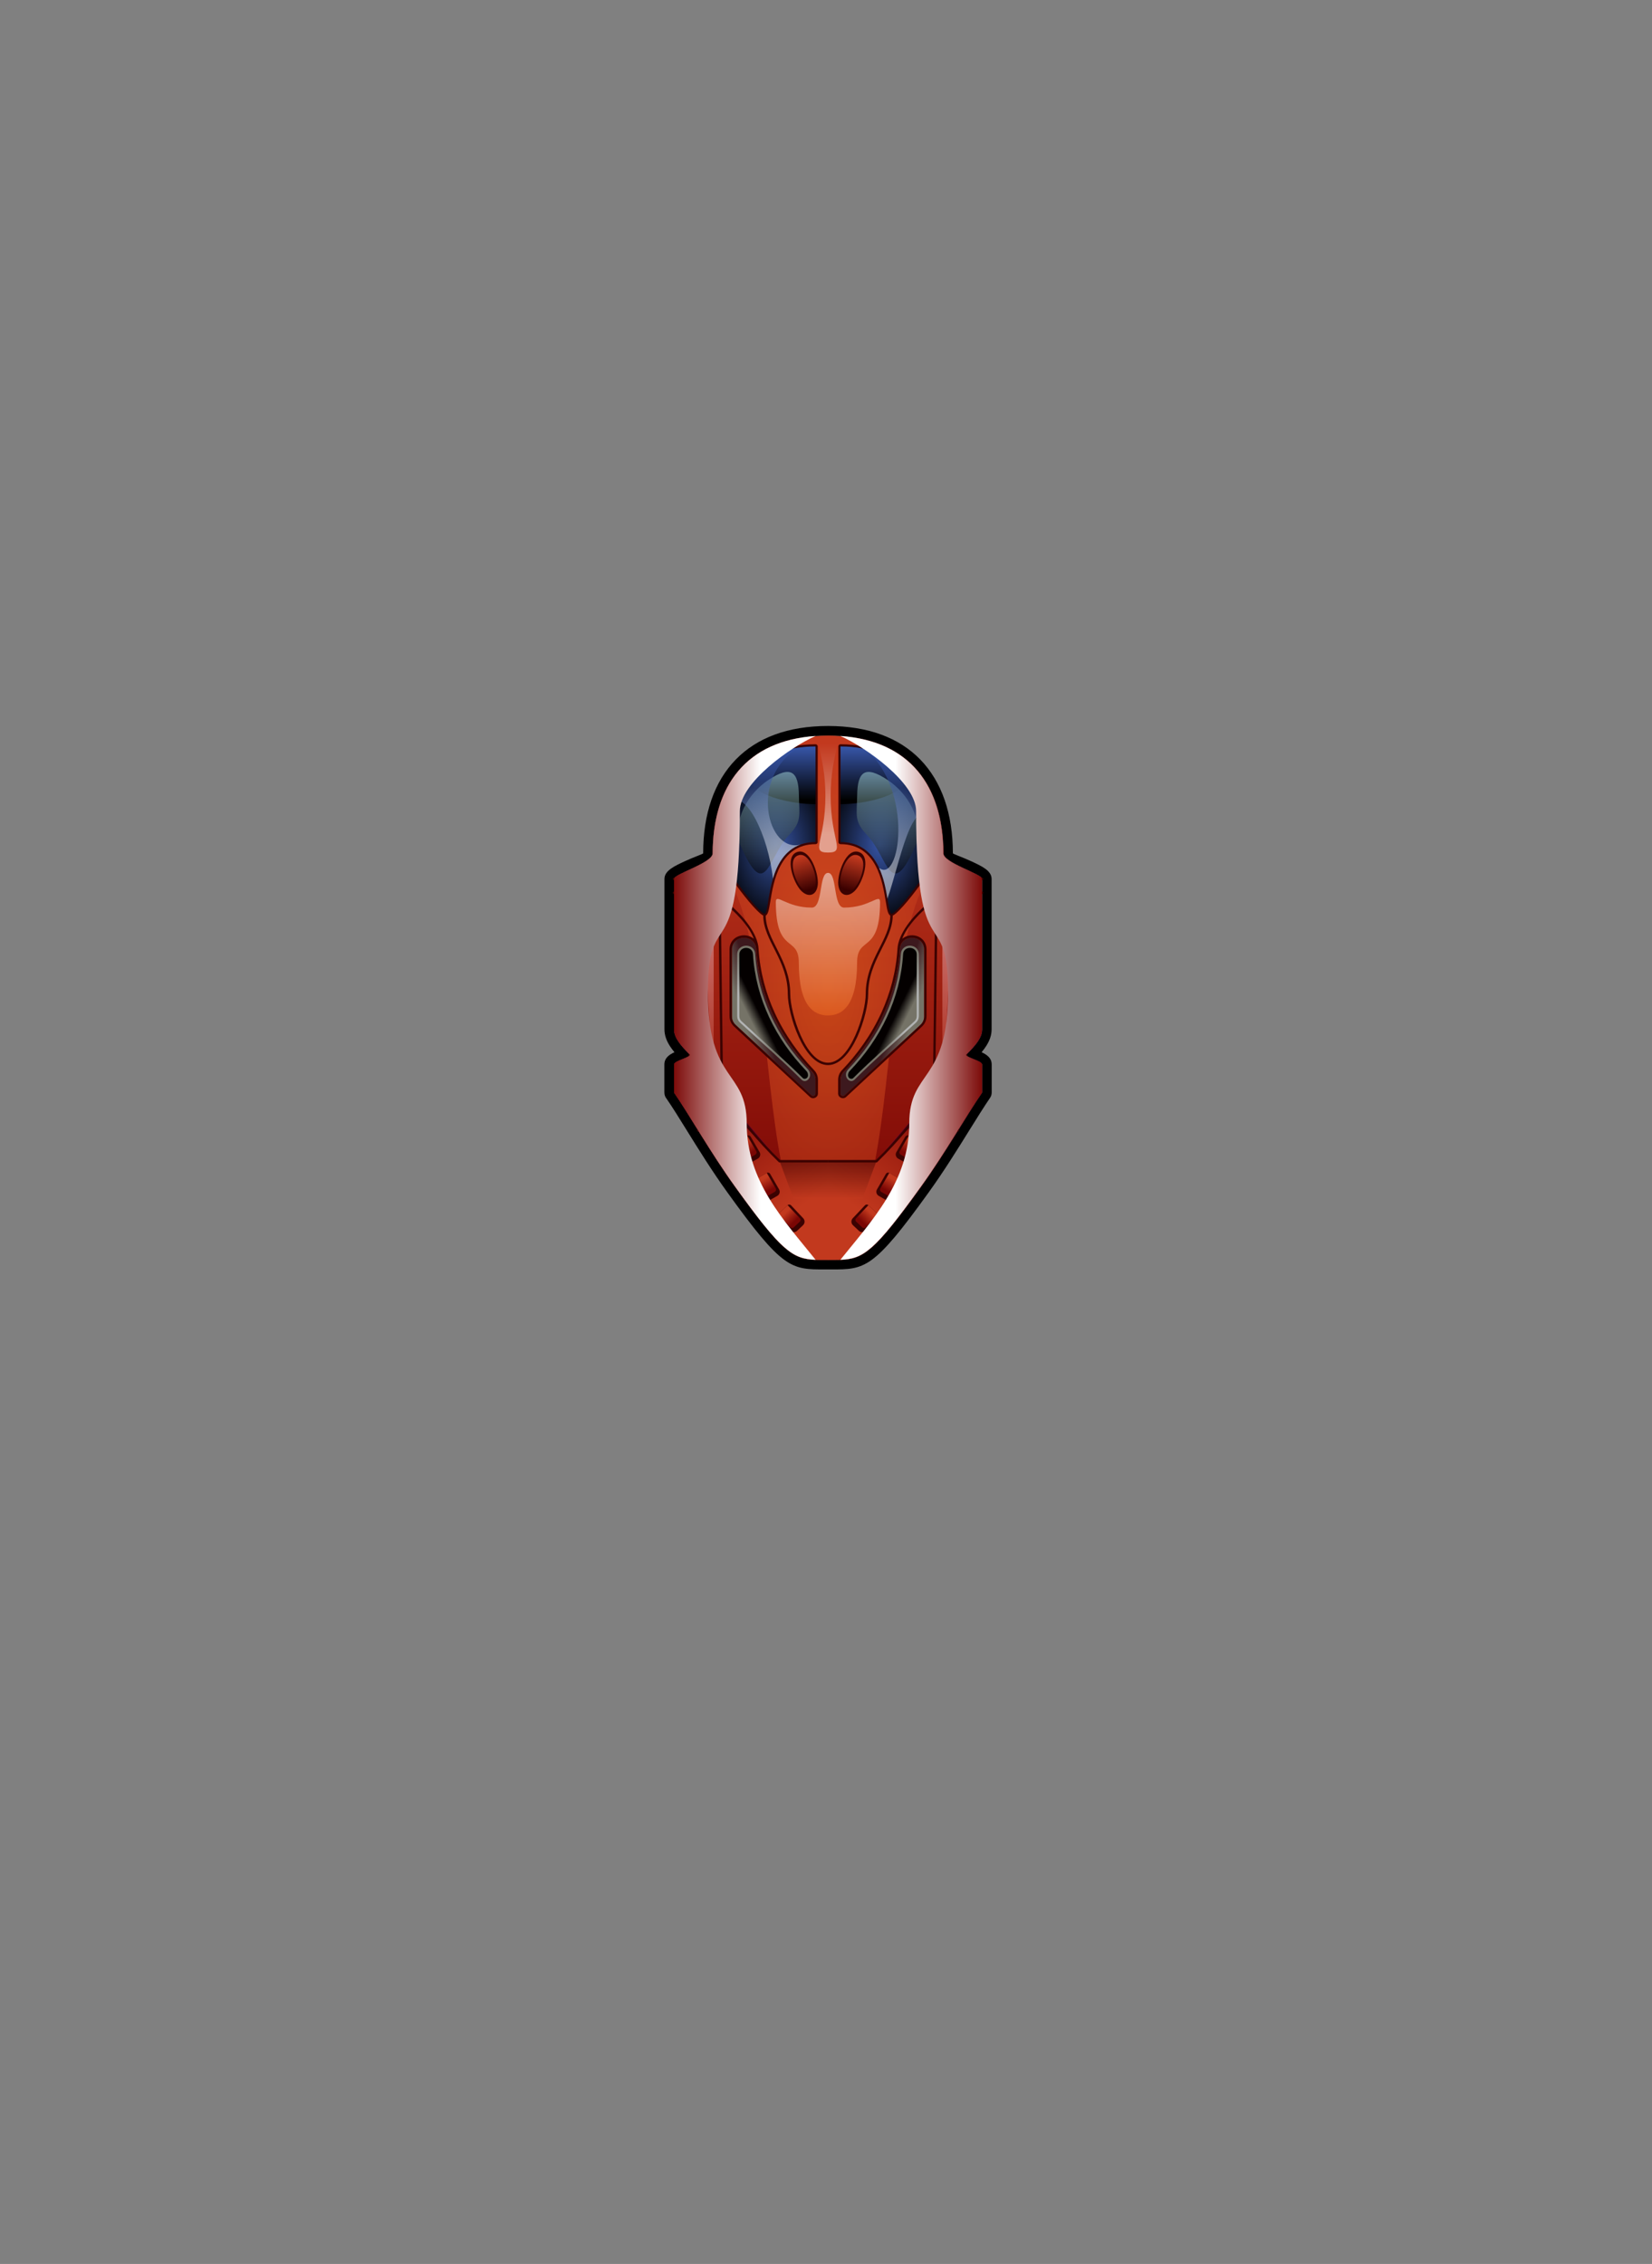<svg width="270" height="370" viewBox="0 0 270 370" fill="none" xmlns="http://www.w3.org/2000/svg">
<rect x="0" y="0" width="270" height="370" fill="#808080" stroke="none"/>
<g clip-path="url(#clip0)">
<g clip-path="url(#clip1)">
<path fill-rule="evenodd" clip-rule="evenodd" d="M135.332 120.214C122.705 120.214 116.517 127.676 116.475 139.472C116.475 141.022 110.162 142.822 110.162 143.653C110.162 151.835 110.162 160.017 110.162 168.213C110.162 169.515 111.089 170.705 112.695 172.311C113.138 172.754 110.162 173.35 110.162 173.973C110.162 175.496 110.162 177.032 110.162 178.555C112.668 182.196 116.129 188.371 120.13 193.923C129.005 206.272 130.015 205.912 135.345 205.912C140.676 205.912 141.672 206.286 150.561 193.923C154.548 188.371 158.023 182.21 160.529 178.555C160.529 177.032 160.529 175.496 160.529 173.973C160.529 173.35 157.552 172.754 157.995 172.311C159.615 170.691 160.529 169.515 160.529 168.213C160.529 160.031 160.529 151.849 160.529 143.653C160.529 142.822 154.216 141.022 154.216 139.472C154.147 127.676 147.958 120.214 135.332 120.214Z" fill="url(#paint0_linear)"/>
<path fill-rule="evenodd" clip-rule="evenodd" d="M110.162 173.973C110.162 175.496 110.162 177.032 110.162 178.555C112.668 182.196 116.129 188.371 120.13 193.923C129.005 206.272 130.015 205.912 135.345 205.912C140.676 205.912 141.672 206.286 150.561 193.923C154.548 188.371 158.023 182.21 160.529 178.555C160.529 177.032 160.529 175.496 160.529 173.973C160.529 173.35 157.552 172.754 157.995 172.311C159.615 170.691 160.529 169.515 160.529 168.213C160.529 160.031 160.529 151.849 160.529 143.653C160.529 142.822 154.216 141.022 154.216 139.472C154.147 127.676 147.958 120.214 135.332 120.214C122.705 120.214 116.517 127.676 116.475 139.472C116.475 141.022 110.162 142.822 110.162 143.653C110.162 151.835 110.162 160.017 110.162 168.213C110.162 169.515 111.09 170.705 112.695 172.311C113.139 172.754 110.162 173.35 110.162 173.973ZM120.296 124.09C123.716 120.601 128.728 118.649 135.332 118.649C141.936 118.649 146.947 120.601 150.367 124.09C153.939 127.745 155.725 133.02 155.739 139.458C155.739 139.555 157.345 140.108 158.715 140.745C160.501 141.576 162.066 142.296 162.066 143.653V168.213C162.066 169.196 161.747 170.082 161.152 170.996C160.944 171.314 160.709 171.633 160.432 171.965C161.318 172.381 162.08 172.92 162.08 173.973V178.555C162.08 178.86 161.997 179.164 161.803 179.441C160.834 180.853 159.684 182.709 158.411 184.744C156.486 187.845 154.271 191.417 151.807 194.837C142.725 207.477 141.354 207.477 135.788 207.463H135.332H134.875C129.295 207.477 127.939 207.477 118.856 194.837C116.392 191.417 114.177 187.845 112.252 184.744C111.006 182.736 109.885 180.923 108.916 179.524C108.708 179.261 108.584 178.929 108.584 178.555V173.973C108.584 172.92 109.345 172.381 110.231 171.965C109.954 171.633 109.719 171.314 109.511 170.996C108.916 170.082 108.597 169.182 108.597 168.213V143.653C108.597 142.31 110.148 141.576 111.948 140.745C113.305 140.108 114.924 139.569 114.924 139.458C114.938 133.02 116.71 127.745 120.296 124.09Z" fill="black"/>
<path opacity="0.5" fill-rule="evenodd" clip-rule="evenodd" d="M135.332 120.214C127.26 120.214 123.287 127.676 123.259 139.472C123.259 141.022 119.216 142.822 119.216 143.653C124.865 154.382 124.782 175.011 127.662 189.866H142.988C145.867 175.025 145.784 154.382 151.433 143.653C151.433 142.822 147.39 141.022 147.39 139.472C147.363 127.676 143.403 120.214 135.332 120.214Z" fill="url(#paint1_radial)"/>
<path fill-rule="evenodd" clip-rule="evenodd" d="M112.654 172.45C112.875 172.796 110.162 173.35 110.162 173.973C110.162 175.496 110.162 177.032 110.162 178.555C112.668 182.196 116.129 188.371 120.13 193.923C129.005 206.272 130.015 205.912 135.345 205.912C135.345 200.901 135.345 194.809 135.345 189.811L127.482 189.839L112.654 172.45Z" fill="url(#paint2_linear)"/>
<path fill-rule="evenodd" clip-rule="evenodd" d="M158.009 172.45C157.788 172.796 160.501 173.35 160.501 173.973C160.501 175.496 160.501 177.032 160.501 178.555C157.995 182.196 154.534 188.371 150.533 193.923C141.659 206.272 140.648 205.912 135.318 205.912C135.318 200.901 135.318 194.809 135.318 189.811L143.182 189.839L158.009 172.45Z" fill="url(#paint3_linear)"/>
<path fill-rule="evenodd" clip-rule="evenodd" d="M130.777 120.574C121.21 122.207 116.503 129.199 116.475 139.472C116.475 141.022 110.162 142.822 110.162 143.653C110.162 151.835 110.162 160.017 110.162 168.213C110.162 169.515 111.089 170.705 112.695 172.311C113.138 172.754 110.162 173.35 110.162 173.973C110.162 175.496 110.162 177.032 110.162 178.555C112.668 182.196 116.129 188.371 120.13 193.923C127.177 203.739 129.268 205.525 132.493 205.843C123.522 200.139 116.24 180.161 116.24 176.409C111.796 168.892 111.671 165.984 111.796 161.069C111.934 155.822 111.186 145.868 116.918 149.44C117.527 148.734 118.192 148.194 118.912 147.848C115.298 142.324 123.259 123.232 130.777 120.574Z" fill="url(#paint4_linear)"/>
<path fill-rule="evenodd" clip-rule="evenodd" d="M139.887 120.574C149.439 122.207 154.147 129.199 154.188 139.472C154.188 141.022 160.501 142.822 160.501 143.653C160.501 151.835 160.501 160.017 160.501 168.213C160.501 169.515 159.574 170.705 157.968 172.311C157.525 172.754 160.501 173.35 160.501 173.973C160.501 175.496 160.501 177.032 160.501 178.555C157.995 182.196 154.534 188.371 150.533 193.923C143.486 203.739 141.396 205.525 138.17 205.843C147.141 200.139 154.424 180.161 154.424 176.409C158.868 168.892 158.992 165.984 158.868 161.069C158.729 155.822 159.477 145.868 153.745 149.44C153.136 148.734 152.471 148.194 151.751 147.848C155.351 142.324 147.404 123.232 139.887 120.574Z" fill="url(#paint5_linear)"/>
<path fill-rule="evenodd" clip-rule="evenodd" d="M112.654 172.45C113 172.671 110.162 173.53 110.162 173.973C112.419 176.035 114.938 178.68 117.416 181.241C118.995 180.493 124.81 187.402 127.468 189.839C122.525 184.038 117.596 178.251 112.654 172.45Z" fill="url(#paint6_linear)"/>
<path fill-rule="evenodd" clip-rule="evenodd" d="M158.009 172.45C157.663 172.671 160.501 173.53 160.501 173.973C158.245 176.035 155.725 178.68 153.247 181.241C151.668 180.493 145.854 187.402 143.195 189.839C148.138 184.038 153.067 178.251 158.009 172.45Z" fill="url(#paint7_linear)"/>
<path fill-rule="evenodd" clip-rule="evenodd" d="M148.706 126.208C146.324 123.592 142.752 121.64 137.381 121.64H137.367C137.173 121.64 137.021 121.792 137.021 121.986V137.616C137.021 137.81 137.173 137.963 137.367 137.963C143.265 137.963 144.248 144.123 144.774 147.377C144.995 148.748 145.148 149.689 145.729 149.689C146.338 149.689 148.54 147.169 150.409 144.566C151.987 142.365 153.358 140.067 153.358 139.167C153.358 137.616 152.928 130.86 148.706 126.208Z" fill="#3B0201"/>
<path fill-rule="evenodd" clip-rule="evenodd" d="M137.367 121.986C152.001 121.986 152.998 136.772 152.998 139.167C152.998 140.967 146.643 149.343 145.715 149.343C144.635 149.343 145.784 137.63 137.367 137.63C137.367 128.507 137.367 131.11 137.367 121.986Z" fill="url(#paint8_radial)"/>
<path fill-rule="evenodd" clip-rule="evenodd" d="M137.367 121.986C142.614 121.986 146.117 123.896 148.443 126.444C148.443 130.057 141.285 131.428 137.367 131.428C137.367 128.908 137.367 127.981 137.367 121.986Z" fill="url(#paint9_linear)"/>
<path opacity="0.5" fill-rule="evenodd" clip-rule="evenodd" d="M149.786 137.824C145.521 147.792 145.203 140.15 141.728 136.495C139.568 134.224 140.039 133.311 140.094 129.96C140.15 126.098 141.368 124.99 145.134 127.51C148.387 129.697 150.838 133.878 149.786 137.824Z" fill="url(#paint10_linear)"/>
<path opacity="0.5" fill-rule="evenodd" clip-rule="evenodd" d="M141.479 122.429C148.567 124.063 151.309 129.919 152.361 134.308C149.135 129.047 146.961 141.521 145.037 146.865C144.802 145.411 144.455 143.528 143.68 141.839C147.044 144.539 149.44 129.407 141.479 122.429Z" fill="url(#paint11_linear)"/>
<path opacity="0.5" fill-rule="evenodd" clip-rule="evenodd" d="M135.332 142.656C133.795 142.656 134.542 148.332 132.673 148.332C128.478 148.332 126.803 145.882 126.803 147.432C126.803 156.002 130.555 152.832 130.555 157.317C130.555 164.503 133.061 165.957 135.318 165.957C137.574 165.957 140.08 164.503 140.08 157.317C140.08 152.832 143.832 156.002 143.832 147.432C143.832 145.896 142.171 148.332 137.962 148.332C136.121 148.332 136.868 142.656 135.332 142.656Z" fill="url(#paint12_linear)"/>
<path opacity="0.5" fill-rule="evenodd" clip-rule="evenodd" d="M127.357 189.603L129.683 195.875H140.966L143.306 189.603H127.357Z" fill="url(#paint13_linear)"/>
<path fill-rule="evenodd" clip-rule="evenodd" d="M130.278 139.25C132.397 138.516 133.85 142.836 133.656 144.608C133.463 146.352 132.134 146.809 130.915 145.549C129.669 144.276 128.16 139.984 130.278 139.25Z" fill="#3B0201"/>
<path fill-rule="evenodd" clip-rule="evenodd" d="M130.458 139.79C132.244 139.167 133.476 142.822 133.31 144.303C133.144 145.771 132.037 146.159 130.998 145.106C129.946 144.04 128.672 140.399 130.458 139.79Z" fill="url(#paint14_linear)"/>
<path fill-rule="evenodd" clip-rule="evenodd" d="M140.385 139.25C138.267 138.516 136.813 142.836 137.007 144.608C137.201 146.352 138.53 146.809 139.748 145.549C140.98 144.276 142.489 139.984 140.385 139.25Z" fill="#3B0201"/>
<path fill-rule="evenodd" clip-rule="evenodd" d="M140.205 139.79C138.419 139.167 137.187 142.822 137.353 144.303C137.519 145.771 138.627 146.159 139.665 145.106C140.703 144.04 141.991 140.399 140.205 139.79Z" fill="url(#paint15_linear)"/>
<path fill-rule="evenodd" clip-rule="evenodd" d="M123.577 155.089C124.103 163.645 128.243 170.47 132.743 175.163C133.103 175.537 133.283 175.994 133.283 176.52V178.735C133.283 179.081 132.881 179.248 132.632 179.026L120.241 167.521C119.825 167.133 119.618 166.649 119.618 166.095V155.199C119.618 152.693 123.425 152.583 123.577 155.089Z" fill="url(#paint16_linear)"/>
<path fill-rule="evenodd" clip-rule="evenodd" d="M130.984 176.437C127.758 173.211 124.283 170.221 120.947 167.12C120.642 166.843 120.49 166.483 120.49 166.067V155.988C120.49 154.133 123.3 154.05 123.425 155.905C123.633 159.408 124.519 162.758 125.931 165.86C127.412 169.113 129.489 172.104 132.023 174.748C133.033 175.8 131.815 177.268 130.984 176.437Z" fill="url(#paint17_linear)"/>
<path fill-rule="evenodd" clip-rule="evenodd" d="M132.064 175.745C132.064 175.44 131.967 175.205 131.76 174.997C126.762 169.792 123.508 163.202 123.065 155.933C122.982 154.535 120.836 154.59 120.836 156.002C120.836 159.367 120.836 162.717 120.836 166.081C120.836 166.4 120.947 166.663 121.182 166.884C124.533 169.999 128.229 173.211 131.233 176.216C131.483 176.451 132.064 176.243 132.064 175.745Z" fill="url(#paint18_linear)"/>
<path fill-rule="evenodd" clip-rule="evenodd" d="M147.086 155.089C146.56 163.645 142.42 170.47 137.921 175.163C137.561 175.537 137.381 175.994 137.381 176.52V178.735C137.381 179.081 137.782 179.248 138.031 179.026L150.422 167.521C150.838 167.133 151.045 166.649 151.045 166.095V155.199C151.045 152.693 147.238 152.583 147.086 155.089Z" fill="url(#paint19_linear)"/>
<path fill-rule="evenodd" clip-rule="evenodd" d="M139.679 176.437C142.905 173.211 146.38 170.221 149.716 167.12C150.021 166.843 150.173 166.483 150.173 166.067V155.988C150.173 154.133 147.363 154.05 147.238 155.905C147.017 159.408 146.144 162.758 144.732 165.86C143.251 169.113 141.174 172.104 138.64 174.748C137.63 175.8 138.848 177.268 139.679 176.437Z" fill="url(#paint20_linear)"/>
<path fill-rule="evenodd" clip-rule="evenodd" d="M138.599 175.745C138.599 175.44 138.696 175.205 138.903 174.997C143.901 169.792 147.155 163.202 147.598 155.933C147.681 154.535 149.827 154.59 149.827 156.002C149.827 159.367 149.827 162.717 149.827 166.081C149.827 166.4 149.716 166.663 149.481 166.884C146.13 169.999 142.434 173.211 139.43 176.216C139.167 176.451 138.599 176.243 138.599 175.745Z" fill="url(#paint21_linear)"/>
<path opacity="0.5" fill-rule="evenodd" clip-rule="evenodd" d="M135.332 120.74C132.341 120.74 134.902 122.678 134.902 130.085C134.902 137.492 132.341 139.333 135.332 139.333C138.322 139.333 135.761 137.492 135.761 130.085C135.747 122.678 138.322 120.74 135.332 120.74Z" fill="url(#paint22_linear)"/>
<path fill-rule="evenodd" clip-rule="evenodd" d="M121.958 126.208C124.339 123.592 127.911 121.64 133.283 121.64H133.296C133.49 121.64 133.643 121.792 133.643 121.986V137.616C133.643 137.81 133.49 137.963 133.296 137.963C127.399 137.963 126.416 144.123 125.89 147.377C125.668 148.748 125.516 149.689 124.934 149.689C124.325 149.689 122.124 147.169 120.255 144.566C118.676 142.365 117.306 140.067 117.306 139.167C117.306 137.616 117.721 130.86 121.958 126.208Z" fill="#3B0201"/>
<path fill-rule="evenodd" clip-rule="evenodd" d="M133.296 121.986C118.662 121.986 117.666 136.772 117.666 139.167C117.666 140.967 124.02 149.343 124.948 149.343C126.028 149.343 124.879 137.63 133.296 137.63C133.296 128.507 133.296 131.11 133.296 121.986Z" fill="url(#paint23_radial)"/>
<path fill-rule="evenodd" clip-rule="evenodd" d="M133.296 121.986C128.049 121.986 124.547 123.896 122.221 126.444C122.221 130.057 129.378 131.428 133.296 131.428C133.296 128.908 133.296 127.981 133.296 121.986Z" fill="url(#paint24_linear)"/>
<path opacity="0.5" fill-rule="evenodd" clip-rule="evenodd" d="M120.878 137.824C125.142 147.792 125.46 140.15 128.935 136.495C131.095 134.224 130.624 133.311 130.569 129.96C130.514 126.098 129.295 124.99 125.53 127.51C122.276 129.697 119.826 133.878 120.878 137.824Z" fill="url(#paint25_linear)"/>
<path opacity="0.5" fill-rule="evenodd" clip-rule="evenodd" d="M130.472 122.193C124.131 123.135 120.905 127.219 119.286 131.192C121.861 128.825 125.599 136.661 126.319 143.597C127.011 141.285 128.271 138.945 130.832 138.032C125.447 139.472 122.331 127.219 130.472 122.193Z" fill="url(#paint26_linear)"/>
<path fill-rule="evenodd" clip-rule="evenodd" d="M120.282 186.696L122.138 185.616C122.318 185.505 122.567 185.574 122.678 185.754L124.145 188.288C124.367 188.662 124.228 189.146 123.854 189.354L122.664 190.032C122.29 190.254 121.819 190.116 121.598 189.742L120.13 187.208C120.033 187.042 120.102 186.807 120.282 186.696Z" fill="#3B0201"/>
<path fill-rule="evenodd" clip-rule="evenodd" d="M120.282 186.696L122.138 185.616L123.605 188.15C123.716 188.33 123.647 188.579 123.467 188.689L122.276 189.368C122.096 189.479 121.847 189.409 121.736 189.229L120.282 186.696Z" fill="url(#paint27_linear)"/>
<path fill-rule="evenodd" clip-rule="evenodd" d="M123.467 192.774L125.322 191.694C125.502 191.583 125.751 191.652 125.862 191.832L127.329 194.38C127.551 194.753 127.412 195.238 127.039 195.446L125.848 196.124C125.474 196.332 125.003 196.207 124.782 195.833L123.314 193.3C123.217 193.12 123.273 192.884 123.467 192.774Z" fill="#3B0201"/>
<path fill-rule="evenodd" clip-rule="evenodd" d="M123.467 192.774L125.322 191.694L126.789 194.227C126.9 194.407 126.831 194.656 126.651 194.767L125.46 195.446C125.28 195.556 125.031 195.487 124.92 195.307L123.467 192.774Z" fill="url(#paint28_linear)"/>
<path fill-rule="evenodd" clip-rule="evenodd" d="M127.163 198.45L128.728 196.969C128.88 196.816 129.129 196.83 129.282 196.982L131.289 199.115C131.58 199.433 131.566 199.918 131.261 200.222L130.265 201.164C129.946 201.454 129.462 201.44 129.157 201.136L127.15 199.004C127.011 198.852 127.011 198.602 127.163 198.45Z" fill="#3B0201"/>
<path fill-rule="evenodd" clip-rule="evenodd" d="M127.163 198.45L128.728 196.969L130.735 199.101C130.888 199.253 130.874 199.502 130.721 199.654L129.725 200.596C129.572 200.748 129.323 200.734 129.171 200.582L127.163 198.45Z" fill="url(#paint29_linear)"/>
<path fill-rule="evenodd" clip-rule="evenodd" d="M150.367 186.696L148.512 185.616C148.332 185.505 148.082 185.574 147.972 185.754L146.504 188.288C146.283 188.662 146.421 189.146 146.795 189.354L147.986 190.032C148.359 190.254 148.83 190.116 149.052 189.742L150.519 187.208C150.616 187.042 150.561 186.807 150.367 186.696Z" fill="#3B0201"/>
<path fill-rule="evenodd" clip-rule="evenodd" d="M150.367 186.696L148.512 185.616L147.044 188.15C146.933 188.33 147.003 188.579 147.183 188.689L148.373 189.368C148.553 189.479 148.802 189.409 148.913 189.229L150.367 186.696Z" fill="url(#paint30_linear)"/>
<path fill-rule="evenodd" clip-rule="evenodd" d="M147.197 192.774L145.341 191.694C145.161 191.583 144.912 191.652 144.801 191.832L143.334 194.38C143.112 194.753 143.251 195.238 143.625 195.446L144.815 196.124C145.189 196.332 145.66 196.207 145.881 195.833L147.349 193.3C147.446 193.12 147.377 192.884 147.197 192.774Z" fill="#3B0201"/>
<path fill-rule="evenodd" clip-rule="evenodd" d="M147.197 192.774L145.341 191.694L143.874 194.241C143.763 194.421 143.832 194.67 144.012 194.781L145.203 195.459C145.383 195.57 145.632 195.501 145.743 195.321L147.197 192.774Z" fill="url(#paint31_linear)"/>
<path fill-rule="evenodd" clip-rule="evenodd" d="M143.486 198.45L141.922 196.969C141.769 196.816 141.52 196.83 141.368 196.982L139.36 199.115C139.07 199.433 139.083 199.918 139.388 200.222L140.385 201.164C140.703 201.454 141.188 201.44 141.492 201.136L143.5 199.004C143.652 198.852 143.652 198.602 143.486 198.45Z" fill="#3B0201"/>
<path fill-rule="evenodd" clip-rule="evenodd" d="M143.486 198.45L141.922 196.969L139.914 199.101C139.762 199.253 139.776 199.502 139.928 199.654L140.925 200.596C141.077 200.748 141.326 200.734 141.478 200.582L143.486 198.45Z" fill="url(#paint32_linear)"/>
<path opacity="0.5" fill-rule="evenodd" clip-rule="evenodd" d="M116.641 172.768C116.641 159.325 116.655 153.676 116.641 153.469C116.544 151.433 116.849 150.893 114.537 150.049C113.429 149.634 112.834 149.495 114.163 150.437C115.686 151.516 115.395 152.223 115.409 153.898C115.423 160.045 116.641 178.874 116.641 172.768Z" fill="url(#paint33_linear)"/>
<path opacity="0.5" fill-rule="evenodd" clip-rule="evenodd" d="M154.022 172.768C154.022 159.325 154.008 153.676 154.022 153.469C154.119 151.433 153.814 150.893 156.126 150.049C157.234 149.634 157.829 149.495 156.5 150.437C154.977 151.516 155.268 152.223 155.254 153.898C155.24 160.045 154.022 178.874 154.022 172.768Z" fill="url(#paint34_linear)"/>
<path fill-rule="evenodd" clip-rule="evenodd" d="M112.543 172.602C112.474 172.519 112.474 172.394 112.557 172.325C112.64 172.256 112.765 172.256 112.834 172.339C114.565 174.291 116.198 176.34 117.818 178.375C117.693 169.293 117.555 160.211 117.458 151.129C117.43 148.955 112.322 146.103 110.148 146.103C109.885 146.103 109.885 145.716 110.148 145.716C112.516 145.716 117.818 148.706 117.846 151.129C117.943 160.377 118.095 169.625 118.206 178.874C121.141 182.584 124.076 186.294 127.496 189.59H135.318V189.977H127.412C127.357 189.977 127.316 189.963 127.274 189.922C123.799 186.571 120.822 182.806 117.846 179.04C117.237 179.22 116.004 179.4 115.7 179.469L114.274 184.799C114.205 185.048 113.831 184.952 113.9 184.702C114.052 184.135 115.298 179.261 115.423 179.164C115.492 179.109 116.89 178.791 117.527 178.652C115.921 176.617 114.288 174.568 112.543 172.602ZM110.162 143.847C114.565 143.847 121.722 149.44 123.204 153.427C122.747 153.039 122.138 152.846 121.528 152.859C120.213 152.901 119.23 153.842 119.23 155.185V166.053C119.23 166.718 119.493 167.313 119.978 167.77L132.369 179.275C132.867 179.732 133.684 179.386 133.684 178.708V176.492C133.684 175.869 133.463 175.316 133.033 174.873C130.611 172.353 128.299 169.196 126.609 165.5C125.197 162.398 124.214 158.896 123.979 155.047C123.688 150.215 115.049 143.445 110.162 143.445C109.899 143.459 109.899 143.847 110.162 143.847ZM123.577 155.088C123.425 152.583 119.618 152.693 119.618 155.213V166.081C119.618 166.649 119.826 167.133 120.241 167.507L132.632 179.012C132.881 179.247 133.283 179.068 133.283 178.721V176.506C133.283 175.98 133.103 175.537 132.743 175.149C128.243 170.456 124.104 163.645 123.577 155.088ZM124.74 149.564C124.74 153.746 128.755 156.833 128.755 162.468C128.755 165.721 131.344 174.07 135.332 174.07V173.682C131.635 173.682 129.157 165.5 129.157 162.468C129.157 156.778 125.142 153.635 125.142 149.564C125.142 149.301 124.74 149.301 124.74 149.564Z" fill="#3B0201"/>
<path fill-rule="evenodd" clip-rule="evenodd" d="M158.106 172.602C158.176 172.519 158.176 172.394 158.092 172.325C158.009 172.256 157.885 172.256 157.816 172.339C156.085 174.291 154.451 176.34 152.831 178.375C152.956 169.293 153.094 160.211 153.191 151.129C153.219 148.955 158.328 146.103 160.501 146.103C160.764 146.103 160.764 145.716 160.501 145.716C158.134 145.716 152.831 148.706 152.804 151.129C152.707 160.377 152.555 169.625 152.444 178.874C149.509 182.584 146.574 186.294 143.154 189.59H135.332V189.977H143.237C143.292 189.977 143.334 189.963 143.376 189.922C146.851 186.571 149.827 182.806 152.804 179.04C153.413 179.22 154.645 179.4 154.95 179.469L156.376 184.799C156.445 185.048 156.819 184.952 156.749 184.702C156.597 184.135 155.351 179.261 155.227 179.164C155.157 179.109 153.759 178.791 153.122 178.652C154.742 176.617 156.376 174.568 158.106 172.602ZM160.501 143.847C156.099 143.847 148.941 149.44 147.46 153.427C147.917 153.039 148.526 152.846 149.135 152.859C150.45 152.901 151.433 153.842 151.433 155.185V166.053C151.433 166.718 151.17 167.313 150.686 167.77L138.294 179.275C137.796 179.732 136.979 179.386 136.979 178.708V176.492C136.979 175.869 137.201 175.316 137.63 174.873C140.053 172.353 142.365 169.196 144.054 165.5C145.466 162.398 146.449 158.896 146.684 155.047C146.975 150.215 155.614 143.445 160.501 143.445C160.764 143.459 160.764 143.847 160.501 143.847ZM147.086 155.088C147.238 152.583 151.045 152.693 151.045 155.213V166.081C151.045 166.649 150.838 167.133 150.422 167.507L138.031 179.012C137.782 179.247 137.381 179.068 137.381 178.721V176.506C137.381 175.98 137.561 175.537 137.921 175.149C142.42 170.456 146.56 163.645 147.086 155.088ZM145.909 149.564C145.909 153.746 141.894 156.833 141.894 162.468C141.894 165.721 139.305 174.07 135.318 174.07V173.682C139.014 173.682 141.493 165.5 141.493 162.468C141.493 156.778 145.508 153.635 145.508 149.564C145.521 149.301 145.909 149.301 145.909 149.564Z" fill="#3B0201"/>
<path fill-rule="evenodd" clip-rule="evenodd" d="M133.296 120.283C122.041 121.058 116.517 128.327 116.475 139.472C116.475 141.022 110.162 142.822 110.162 143.653C110.162 151.835 110.162 160.017 110.162 168.213C110.162 169.515 111.089 170.705 112.695 172.311C113.138 172.754 110.162 173.35 110.162 173.973C110.162 175.496 110.162 177.032 110.162 178.555C112.668 182.196 116.129 188.371 120.13 193.923C127.745 204.528 129.572 205.76 133.296 205.885C128.188 199.516 122.041 193.092 122.041 183.622C122.041 174.734 115.7 177.088 115.7 162.177C115.7 147.432 120.919 159.103 120.919 132.563C120.919 127.897 129.295 122.041 133.296 120.283Z" fill="url(#paint35_linear)"/>
<path fill-rule="evenodd" clip-rule="evenodd" d="M137.353 120.283C148.609 121.058 154.133 128.327 154.174 139.472C154.174 141.022 160.488 142.822 160.488 143.653C160.488 151.835 160.488 160.017 160.488 168.213C160.488 169.515 159.56 170.705 157.954 172.311C157.511 172.754 160.488 173.35 160.488 173.973C160.488 175.496 160.488 177.032 160.488 178.555C157.982 182.196 154.52 188.371 150.519 193.923C142.905 204.528 141.077 205.76 137.353 205.885C142.462 199.516 148.609 193.092 148.609 183.622C148.609 174.734 154.95 177.088 154.95 162.177C154.95 147.432 149.73 159.103 149.73 132.563C149.716 127.897 141.34 122.041 137.353 120.283Z" fill="url(#paint36_linear)"/>
</g>
</g>
<defs>
<linearGradient id="paint0_linear" x1="135.329" y1="198.188" x2="135.331" y2="125.902" gradientUnits="userSpaceOnUse">
<stop stop-color="#7A0604"/>
<stop offset="1" stop-color="#C2391E"/>
</linearGradient>
<radialGradient id="paint1_radial" cx="0" cy="0" r="1" gradientUnits="userSpaceOnUse" gradientTransform="translate(135.349 161.057) rotate(-89.999) scale(40.337 18.635)">
<stop stop-color="#F36E21"/>
<stop offset="1" stop-color="#C2391E"/>
</radialGradient>
<linearGradient id="paint2_linear" x1="116.289" y1="177.764" x2="131.516" y2="196.798" gradientUnits="userSpaceOnUse">
<stop stop-color="#7A0604"/>
<stop offset="1" stop-color="#C2391E"/>
</linearGradient>
<linearGradient id="paint3_linear" x1="154.37" y1="177.764" x2="139.143" y2="196.798" gradientUnits="userSpaceOnUse">
<stop stop-color="#7A0604"/>
<stop offset="1" stop-color="#C2391E"/>
</linearGradient>
<linearGradient id="paint4_linear" x1="121.321" y1="203.991" x2="121.323" y2="123.364" gradientUnits="userSpaceOnUse">
<stop stop-color="#7A0604"/>
<stop offset="0.48" stop-color="#640036"/>
<stop offset="1" stop-color="#7A0604"/>
</linearGradient>
<linearGradient id="paint5_linear" x1="149.338" y1="203.991" x2="149.336" y2="123.364" gradientUnits="userSpaceOnUse">
<stop stop-color="#7A0604"/>
<stop offset="0.48" stop-color="#640036"/>
<stop offset="1" stop-color="#7A0604"/>
</linearGradient>
<linearGradient id="paint6_linear" x1="112.941" y1="174.824" x2="127.341" y2="189.948" gradientUnits="userSpaceOnUse">
<stop stop-color="#3A0000"/>
<stop offset="1" stop-color="#640036"/>
</linearGradient>
<linearGradient id="paint7_linear" x1="157.718" y1="174.824" x2="143.319" y2="189.948" gradientUnits="userSpaceOnUse">
<stop stop-color="#3A0000"/>
<stop offset="1" stop-color="#640036"/>
</linearGradient>
<radialGradient id="paint8_radial" cx="0" cy="0" r="1" gradientUnits="userSpaceOnUse" gradientTransform="translate(143.856 138.086) rotate(-90.005) scale(13.57 9.449)">
<stop stop-color="#3654A5"/>
<stop offset="1"/>
</radialGradient>
<linearGradient id="paint9_linear" x1="142.906" y1="130.781" x2="142.904" y2="122.208" gradientUnits="userSpaceOnUse">
<stop/>
<stop offset="1" stop-color="#3654A5"/>
</linearGradient>
<linearGradient id="paint10_linear" x1="145.02" y1="142.471" x2="145.02" y2="126.308" gradientUnits="userSpaceOnUse">
<stop/>
<stop offset="1" stop-color="#AADDDD"/>
</linearGradient>
<linearGradient id="paint11_linear" x1="146.803" y1="128.682" x2="141.626" y2="141.526" gradientUnits="userSpaceOnUse">
<stop stop-color="#3654A5"/>
<stop offset="1" stop-color="white"/>
</linearGradient>
<linearGradient id="paint12_linear" x1="135.329" y1="166.074" x2="135.33" y2="142.651" gradientUnits="userSpaceOnUse">
<stop stop-color="#F36E21"/>
<stop offset="1" stop-color="white"/>
</linearGradient>
<linearGradient id="paint13_linear" x1="135.33" y1="189.605" x2="135.335" y2="195.867" gradientUnits="userSpaceOnUse">
<stop stop-color="#3A0000"/>
<stop offset="1" stop-color="#C2391E"/>
</linearGradient>
<linearGradient id="paint14_linear" x1="132.33" y1="145.446" x2="130.603" y2="139.999" gradientUnits="userSpaceOnUse">
<stop stop-color="#3A0000"/>
<stop offset="1" stop-color="#C2391E"/>
</linearGradient>
<linearGradient id="paint15_linear" x1="138.329" y1="145.446" x2="140.057" y2="139.999" gradientUnits="userSpaceOnUse">
<stop stop-color="#3A0000"/>
<stop offset="1" stop-color="#C2391E"/>
</linearGradient>
<linearGradient id="paint16_linear" x1="124.779" y1="166.933" x2="121.839" y2="167.869" gradientUnits="userSpaceOnUse">
<stop stop-color="#3D191E"/>
<stop offset="1" stop-color="#757367"/>
</linearGradient>
<linearGradient id="paint17_linear" x1="124.552" y1="166.342" x2="122.355" y2="167.095" gradientUnits="userSpaceOnUse">
<stop stop-color="#757367"/>
<stop offset="1" stop-color="#B2B4B4"/>
</linearGradient>
<linearGradient id="paint18_linear" x1="123.01" y1="167.411" x2="124.65" y2="166.597" gradientUnits="userSpaceOnUse">
<stop stop-color="#757367"/>
<stop offset="1" stop-color="#040000"/>
</linearGradient>
<linearGradient id="paint19_linear" x1="145.88" y1="166.933" x2="148.82" y2="167.869" gradientUnits="userSpaceOnUse">
<stop stop-color="#3D191E"/>
<stop offset="1" stop-color="#757367"/>
</linearGradient>
<linearGradient id="paint20_linear" x1="146.107" y1="166.342" x2="148.305" y2="167.095" gradientUnits="userSpaceOnUse">
<stop stop-color="#757367"/>
<stop offset="1" stop-color="#B2B4B4"/>
</linearGradient>
<linearGradient id="paint21_linear" x1="147.649" y1="167.411" x2="146.01" y2="166.597" gradientUnits="userSpaceOnUse">
<stop stop-color="#757367"/>
<stop offset="1" stop-color="#040000"/>
</linearGradient>
<linearGradient id="paint22_linear" x1="135.33" y1="121.48" x2="135.332" y2="136.271" gradientUnits="userSpaceOnUse">
<stop stop-color="#C2391E"/>
<stop offset="1" stop-color="white"/>
</linearGradient>
<radialGradient id="paint23_radial" cx="0" cy="0" r="1" gradientUnits="userSpaceOnUse" gradientTransform="translate(126.803 138.086) rotate(-89.995) scale(13.57 9.449)">
<stop stop-color="#3654A5"/>
<stop offset="1"/>
</radialGradient>
<linearGradient id="paint24_linear" x1="127.754" y1="130.781" x2="127.756" y2="122.208" gradientUnits="userSpaceOnUse">
<stop/>
<stop offset="1" stop-color="#3654A5"/>
</linearGradient>
<linearGradient id="paint25_linear" x1="125.639" y1="142.471" x2="125.64" y2="126.308" gradientUnits="userSpaceOnUse">
<stop/>
<stop offset="1" stop-color="#AADDDD"/>
</linearGradient>
<linearGradient id="paint26_linear" x1="125.142" y1="127.46" x2="129.051" y2="139.211" gradientUnits="userSpaceOnUse">
<stop stop-color="#3654A5"/>
<stop offset="1" stop-color="white"/>
</linearGradient>
<linearGradient id="paint27_linear" x1="122.583" y1="188.518" x2="121.515" y2="186.674" gradientUnits="userSpaceOnUse">
<stop stop-color="#7A0604"/>
<stop offset="1" stop-color="#C2391E"/>
</linearGradient>
<linearGradient id="paint28_linear" x1="125.759" y1="194.596" x2="124.69" y2="192.753" gradientUnits="userSpaceOnUse">
<stop stop-color="#7A0604"/>
<stop offset="1" stop-color="#C2391E"/>
</linearGradient>
<linearGradient id="paint29_linear" x1="129.797" y1="199.667" x2="128.401" y2="198.194" gradientUnits="userSpaceOnUse">
<stop stop-color="#7A0604"/>
<stop offset="1" stop-color="#C2391E"/>
</linearGradient>
<linearGradient id="paint30_linear" x1="148.076" y1="188.518" x2="149.144" y2="186.674" gradientUnits="userSpaceOnUse">
<stop stop-color="#7A0604"/>
<stop offset="1" stop-color="#C2391E"/>
</linearGradient>
<linearGradient id="paint31_linear" x1="144.901" y1="194.596" x2="145.969" y2="192.753" gradientUnits="userSpaceOnUse">
<stop stop-color="#7A0604"/>
<stop offset="1" stop-color="#C2391E"/>
</linearGradient>
<linearGradient id="paint32_linear" x1="140.863" y1="199.667" x2="142.259" y2="198.194" gradientUnits="userSpaceOnUse">
<stop stop-color="#7A0604"/>
<stop offset="1" stop-color="#C2391E"/>
</linearGradient>
<linearGradient id="paint33_linear" x1="124.105" y1="171.912" x2="109.83" y2="154.456" gradientUnits="userSpaceOnUse">
<stop stop-color="#C2391E"/>
<stop offset="1" stop-color="#F3CAD9"/>
</linearGradient>
<linearGradient id="paint34_linear" x1="146.555" y1="171.912" x2="160.83" y2="154.455" gradientUnits="userSpaceOnUse">
<stop stop-color="#C2391E"/>
<stop offset="1" stop-color="#F3CAD9"/>
</linearGradient>
<linearGradient id="paint35_linear" x1="109.849" y1="163.09" x2="124.328" y2="163.088" gradientUnits="userSpaceOnUse">
<stop stop-color="#7A0604"/>
<stop offset="1" stop-color="white"/>
</linearGradient>
<linearGradient id="paint36_linear" x1="160.793" y1="163.086" x2="146.314" y2="163.084" gradientUnits="userSpaceOnUse">
<stop stop-color="#7A0604"/>
<stop offset="1" stop-color="white"/>
</linearGradient>
<clipPath id="clip0">
<rect width="270" height="370" fill="white"/>
</clipPath>
<clipPath id="clip1">
<rect x="66.274" y="118.649" width="138.115" height="125.489" fill="white"/>
</clipPath>
</defs>
</svg>
